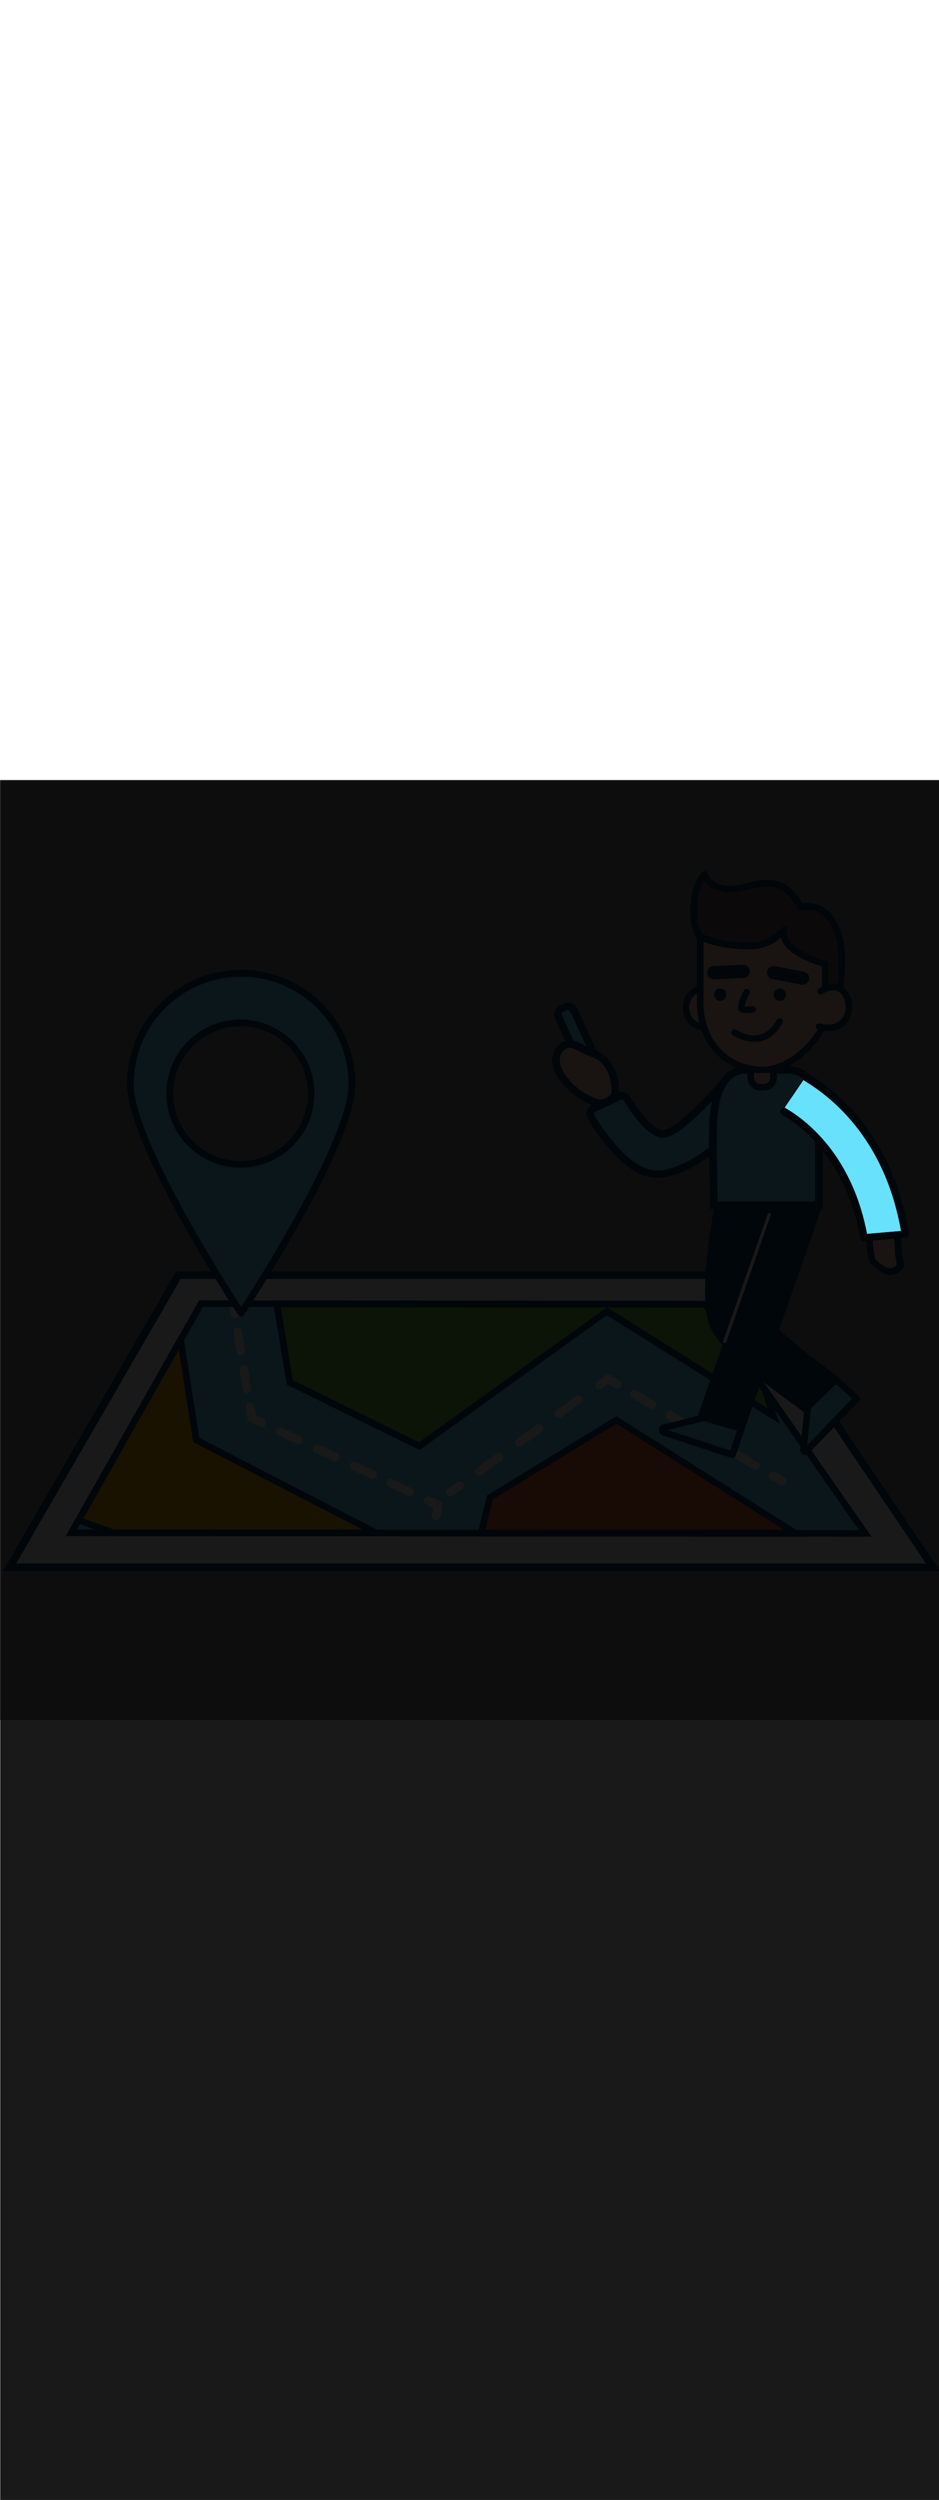 <ns0:svg xmlns:ns0="http://www.w3.org/2000/svg" version="1.1" id="Layer_1" x="0px" y="0px" viewBox="0 0 500 500" style="width: 188px;" xml:space="preserve" data-imageid="navigation-8" imageName="Navigation" class="illustrations_image"><ns0:rect x="0" y="0" width="500" height="500" fill="#808080" stroke="none"/><ns0:defs><ns0:mask id="spotlight-mask"><ns0:rect x="0" y="0" width="100%" height="100%" fill="white" opacity="0.9" /><ns0:style type="text/css" fill="black" /><ns0:style type="text/css" style="" fill="black" /><ns0:path class="st2_navigation-8 targetColor" d="M 417.843 174.279 L 417.856 174.284 L 417.865 174.287 L 417.892 174.297 L 417.901 174.301 L 417.928 174.311 L 417.936 174.315 L 417.964 174.326 L 417.972 174.329 L 417.999 174.341 L 418.042 174.363 L 418.049 174.367 L 418.049 174.367 L 418.372 174.552 L 418.375 174.554 L 418.706 174.747 L 418.708 174.749 L 419.048 174.95 L 419.051 174.951 L 419.399 175.16 L 419.402 175.162 L 419.758 175.378 L 419.76 175.38 L 420.124 175.605 L 420.127 175.606 L 420.499 175.839 L 420.502 175.841 L 420.881 176.082 L 420.884 176.083 L 421.27 176.332 L 421.273 176.334 L 421.667 176.591 L 421.669 176.593 L 422.07 176.859 L 422.073 176.861 L 422.48 177.135 L 422.483 177.137 L 422.897 177.419 L 422.9 177.421 L 423.32 177.712 L 423.323 177.714 L 423.749 178.014 L 423.752 178.016 L 424.184 178.324 L 424.187 178.326 L 424.625 178.643 L 424.628 178.645 L 425.072 178.971 L 425.075 178.973 L 425.524 179.308 L 425.527 179.31 L 425.981 179.654 L 425.984 179.656 L 426.443 180.009 L 426.446 180.011 L 426.91 180.373 L 426.913 180.376 L 427.382 180.747 L 427.384 180.749 L 427.857 181.13 L 427.86 181.132 L 428.338 181.522 L 428.341 181.525 L 428.822 181.924 L 428.825 181.926 L 429.31 182.335 L 429.313 182.338 L 429.801 182.756 L 429.804 182.759 L 430.296 183.187 L 430.299 183.189 L 430.795 183.627 L 430.798 183.63 L 431.296 184.077 L 431.299 184.08 L 431.8 184.537 L 431.803 184.54 L 432.307 185.008 L 432.31 185.01 L 432.816 185.488 L 432.819 185.491 L 433.327 185.978 L 433.33 185.981 L 433.841 186.479 L 433.844 186.482 L 434.356 186.989 L 434.359 186.992 L 434.873 187.511 L 434.876 187.514 L 435.392 188.042 L 435.395 188.045 L 435.912 188.584 L 435.915 188.588 L 436.433 189.137 L 436.436 189.14 L 436.954 189.701 L 436.957 189.704 L 437.477 190.275 L 437.48 190.278 L 438 190.86 L 438.003 190.863 L 438.523 191.455 L 438.526 191.459 L 439.047 192.062 L 439.049 192.066 L 439.57 192.68 L 439.573 192.683 L 440.093 193.309 L 440.096 193.312 L 440.615 193.949 L 440.618 193.952 L 441.137 194.6 L 441.14 194.604 L 441.658 195.263 L 441.661 195.266 L 442.178 195.937 L 442.181 195.94 L 442.696 196.622 L 442.699 196.626 L 443.214 197.319 L 443.216 197.323 L 443.729 198.028 L 443.732 198.032 L 444.243 198.748 L 444.245 198.752 L 444.754 199.48 L 444.757 199.484 L 445.263 200.224 L 445.266 200.228 L 445.77 200.98 L 445.773 200.984 L 446.275 201.748 L 446.277 201.752 L 446.776 202.527 L 446.779 202.532 L 447.274 203.319 L 447.277 203.324 L 447.769 204.124 L 447.772 204.128 L 448.261 204.94 L 448.264 204.944 L 448.749 205.769 L 448.752 205.773 L 449.233 206.61 L 449.236 206.614 L 449.714 207.463 L 449.716 207.468 L 450.19 208.33 L 450.192 208.334 L 450.661 209.208 L 450.664 209.213 L 451.128 210.1 L 451.131 210.104 L 451.59 211.004 L 451.593 211.009 L 452.048 211.921 L 452.05 211.926 L 452.5 212.852 L 452.502 212.856 L 452.946 213.795 L 452.948 213.799 L 453.387 214.751 L 453.389 214.755 L 453.823 215.72 L 453.825 215.725 L 454.252 216.703 L 454.254 216.707 L 454.675 217.698 L 454.677 217.703 L 455.092 218.707 L 455.094 218.712 L 455.502 219.73 L 455.504 219.735 L 455.906 220.766 L 455.907 220.771 L 456.302 221.816 L 456.304 221.82 L 456.692 222.879 L 456.693 222.884 L 457.074 223.956 L 457.075 223.961 L 457.448 225.047 L 457.45 225.051 L 457.815 226.151 L 457.817 226.156 L 458.174 227.27 L 458.175 227.275 L 458.525 228.402 L 458.526 228.407 L 458.867 229.549 L 458.868 229.554 L 459.201 230.71 L 459.202 230.715 L 459.526 231.885 L 459.527 231.89 L 459.842 233.074 L 459.844 233.079 L 460.15 234.278 L 460.151 234.283 L 460.448 235.496 L 460.449 235.501 L 460.736 236.729 L 460.737 236.733 L 461.015 237.976 L 461.016 237.981 L 461.284 239.238 L 461.285 239.242 L 461.542 240.514 L 461.543 240.519 L 461.706 241.364 L 461.834 241.353 L 462.026 241.337 L 462.41 241.305 L 462.601 241.289 L 462.793 241.272 L 462.985 241.256 L 463.369 241.224 L 463.561 241.208 L 463.753 241.192 L 463.945 241.176 L 464.329 241.143 L 464.521 241.127 L 464.713 241.111 L 464.905 241.095 L 465.096 241.079 L 465.288 241.062 L 465.48 241.046 L 465.672 241.03 L 465.864 241.014 L 466.056 240.998 L 466.248 240.982 L 466.44 240.965 L 466.632 240.949 L 466.824 240.933 L 467.016 240.917 L 467.208 240.901 L 467.591 240.868 L 467.783 240.852 L 467.975 240.836 L 468.167 240.82 L 468.551 240.788 L 468.743 240.771 L 468.935 240.755 L 469.127 240.739 L 469.319 240.723 L 469.511 240.707 L 469.702 240.691 L 469.894 240.674 L 470.086 240.658 L 470.278 240.642 L 470.47 240.626 L 470.662 240.61 L 470.854 240.594 L 471.046 240.578 L 471.238 240.561 L 471.43 240.545 L 471.622 240.529 L 471.814 240.513 L 472.006 240.497 L 472.197 240.481 L 472.389 240.464 L 472.581 240.448 L 472.773 240.432 L 472.965 240.416 L 473.349 240.384 L 473.541 240.367 L 473.733 240.351 L 473.925 240.335 L 474.309 240.303 L 474.5 240.287 L 474.692 240.27 L 474.884 240.254 L 475.268 240.222 L 475.46 240.206 L 475.652 240.19 L 475.844 240.173 L 476.036 240.157 L 476.228 240.141 L 476.42 240.125 L 476.612 240.109 L 476.803 240.093 L 476.995 240.077 L 477.187 240.06 L 477.571 240.028 L 477.763 240.012 L 477.955 239.996 L 478.147 239.98 L 478.531 239.947 L 478.723 239.931 L 478.915 239.915 L 479.107 239.899 L 479.49 239.866 L 479.682 239.85 L 479.712 239.848 L 479.548 238.925 L 479.276 237.481 L 478.994 236.052 L 478.7 234.639 L 478.395 233.241 L 478.079 231.859 L 477.753 230.492 L 477.416 229.14 L 477.068 227.804 L 476.711 226.483 L 476.344 225.176 L 475.967 223.885 L 475.581 222.608 L 475.185 221.347 L 474.78 220.1 L 474.367 218.867 L 473.945 217.649 L 473.514 216.446 L 473.074 215.257 L 472.627 214.082 L 472.172 212.922 L 471.709 211.776 L 471.238 210.644 L 470.761 209.525 L 470.275 208.421 L 469.783 207.331 L 469.285 206.254 L 468.779 205.191 L 468.268 204.142 L 467.75 203.106 L 467.226 202.084 L 466.696 201.075 L 466.161 200.08 L 465.62 199.097 L 465.074 198.128 L 464.523 197.172 L 463.967 196.229 L 463.407 195.299 L 462.842 194.381 L 462.273 193.477 L 461.7 192.585 L 461.123 191.706 L 460.542 190.839 L 459.958 189.984 L 459.37 189.143 L 458.78 188.313 L 458.186 187.495 L 457.59 186.69 L 456.991 185.897 L 456.39 185.116 L 455.787 184.346 L 455.182 183.589 L 454.576 182.843 L 453.967 182.109 L 453.358 181.387 L 452.747 180.676 L 452.135 179.977 L 451.523 179.288 L 450.909 178.612 L 450.296 177.946 L 449.682 177.292 L 449.069 176.648 L 448.455 176.016 L 447.842 175.395 L 447.23 174.784 L 446.618 174.184 L 446.007 173.595 L 445.398 173.017 L 444.79 172.449 L 444.183 171.891 L 443.578 171.344 L 442.975 170.807 L 442.375 170.281 L 441.776 169.764 L 441.18 169.258 L 440.587 168.761 L 439.997 168.275 L 439.41 167.798 L 438.826 167.331 L 438.246 166.874 L 437.669 166.427 L 437.096 165.989 L 436.528 165.56 L 435.963 165.141 L 435.404 164.731 L 434.848 164.331 L 434.298 163.939 L 433.753 163.557 L 433.213 163.184 L 432.678 162.819 L 432.149 162.464 L 431.626 162.117 L 431.109 161.779 L 430.598 161.449 L 430.093 161.129 L 429.595 160.816 L 429.104 160.512 L 428.62 160.216 L 428.142 159.928 L 428.106 159.904 L 428.071 159.877 L 428.05 159.858 L 428.044 159.853 L 428.023 159.834 L 428.017 159.828 L 427.997 159.809 L 427.991 159.804 L 427.97 159.784 L 427.964 159.778 L 427.945 159.759 L 427.939 159.753 L 427.919 159.733 L 427.914 159.727 L 427.895 159.706 L 427.889 159.7 L 427.87 159.68 L 427.865 159.674 L 427.846 159.652 L 427.841 159.646 L 427.837 159.642 L 417.843 174.279 Z" style="fill: rgb(104, 225, 253);" id="element_77" fill="black" /><ns0:path class="st2_navigation-8 targetColor" d="M 417.843 174.279 L 417.856 174.284 L 417.865 174.287 L 417.892 174.297 L 417.901 174.301 L 417.928 174.311 L 417.936 174.315 L 417.964 174.326 L 417.972 174.329 L 417.999 174.341 L 418.042 174.363 L 418.049 174.367 L 418.049 174.367 L 418.372 174.552 L 418.375 174.554 L 418.706 174.747 L 418.708 174.749 L 419.048 174.95 L 419.051 174.951 L 419.399 175.16 L 419.402 175.162 L 419.758 175.378 L 419.76 175.38 L 420.124 175.605 L 420.127 175.606 L 420.499 175.839 L 420.502 175.841 L 420.881 176.082 L 420.884 176.083 L 421.27 176.332 L 421.273 176.334 L 421.667 176.591 L 421.669 176.593 L 422.07 176.859 L 422.073 176.861 L 422.48 177.135 L 422.483 177.137 L 422.897 177.419 L 422.9 177.421 L 423.32 177.712 L 423.323 177.714 L 423.749 178.014 L 423.752 178.016 L 424.184 178.324 L 424.187 178.326 L 424.625 178.643 L 424.628 178.645 L 425.072 178.971 L 425.075 178.973 L 425.524 179.308 L 425.527 179.31 L 425.981 179.654 L 425.984 179.656 L 426.443 180.009 L 426.446 180.011 L 426.91 180.373 L 426.913 180.376 L 427.382 180.747 L 427.384 180.749 L 427.857 181.13 L 427.86 181.132 L 428.338 181.522 L 428.341 181.525 L 428.822 181.924 L 428.825 181.926 L 429.31 182.335 L 429.313 182.338 L 429.801 182.756 L 429.804 182.759 L 430.296 183.187 L 430.299 183.189 L 430.795 183.627 L 430.798 183.63 L 431.296 184.077 L 431.299 184.08 L 431.8 184.537 L 431.803 184.54 L 432.307 185.008 L 432.31 185.01 L 432.816 185.488 L 432.819 185.491 L 433.327 185.978 L 433.33 185.981 L 433.841 186.479 L 433.844 186.482 L 434.356 186.989 L 434.359 186.992 L 434.873 187.511 L 434.876 187.514 L 435.392 188.042 L 435.395 188.045 L 435.912 188.584 L 435.915 188.588 L 436.433 189.137 L 436.436 189.14 L 436.954 189.701 L 436.957 189.704 L 437.477 190.275 L 437.48 190.278 L 438 190.86 L 438.003 190.863 L 438.523 191.455 L 438.526 191.459 L 439.047 192.062 L 439.049 192.066 L 439.57 192.68 L 439.573 192.683 L 440.093 193.309 L 440.096 193.312 L 440.615 193.949 L 440.618 193.952 L 441.137 194.6 L 441.14 194.604 L 441.658 195.263 L 441.661 195.266 L 442.178 195.937 L 442.181 195.94 L 442.696 196.622 L 442.699 196.626 L 443.214 197.319 L 443.216 197.323 L 443.729 198.028 L 443.732 198.032 L 444.243 198.748 L 444.245 198.752 L 444.754 199.48 L 444.757 199.484 L 445.263 200.224 L 445.266 200.228 L 445.77 200.98 L 445.773 200.984 L 446.275 201.748 L 446.277 201.752 L 446.776 202.527 L 446.779 202.532 L 447.274 203.319 L 447.277 203.324 L 447.769 204.124 L 447.772 204.128 L 448.261 204.94 L 448.264 204.944 L 448.749 205.769 L 448.752 205.773 L 449.233 206.61 L 449.236 206.614 L 449.714 207.463 L 449.716 207.468 L 450.19 208.33 L 450.192 208.334 L 450.661 209.208 L 450.664 209.213 L 451.128 210.1 L 451.131 210.104 L 451.59 211.004 L 451.593 211.009 L 452.048 211.921 L 452.05 211.926 L 452.5 212.852 L 452.502 212.856 L 452.946 213.795 L 452.948 213.799 L 453.387 214.751 L 453.389 214.755 L 453.823 215.72 L 453.825 215.725 L 454.252 216.703 L 454.254 216.707 L 454.675 217.698 L 454.677 217.703 L 455.092 218.707 L 455.094 218.712 L 455.502 219.73 L 455.504 219.735 L 455.906 220.766 L 455.907 220.771 L 456.302 221.816 L 456.304 221.82 L 456.692 222.879 L 456.693 222.884 L 457.074 223.956 L 457.075 223.961 L 457.448 225.047 L 457.45 225.051 L 457.815 226.151 L 457.817 226.156 L 458.174 227.27 L 458.175 227.275 L 458.525 228.402 L 458.526 228.407 L 458.867 229.549 L 458.868 229.554 L 459.201 230.71 L 459.202 230.715 L 459.526 231.885 L 459.527 231.89 L 459.842 233.074 L 459.844 233.079 L 460.15 234.278 L 460.151 234.283 L 460.448 235.496 L 460.449 235.501 L 460.736 236.729 L 460.737 236.733 L 461.015 237.976 L 461.016 237.981 L 461.284 239.238 L 461.285 239.242 L 461.542 240.514 L 461.543 240.519 L 461.706 241.364 L 461.834 241.353 L 462.026 241.337 L 462.41 241.305 L 462.601 241.289 L 462.793 241.272 L 462.985 241.256 L 463.369 241.224 L 463.561 241.208 L 463.753 241.192 L 463.945 241.176 L 464.329 241.143 L 464.521 241.127 L 464.713 241.111 L 464.905 241.095 L 465.096 241.079 L 465.288 241.062 L 465.48 241.046 L 465.672 241.03 L 465.864 241.014 L 466.056 240.998 L 466.248 240.982 L 466.44 240.965 L 466.632 240.949 L 466.824 240.933 L 467.016 240.917 L 467.208 240.901 L 467.591 240.868 L 467.783 240.852 L 467.975 240.836 L 468.167 240.82 L 468.551 240.788 L 468.743 240.771 L 468.935 240.755 L 469.127 240.739 L 469.319 240.723 L 469.511 240.707 L 469.702 240.691 L 469.894 240.674 L 470.086 240.658 L 470.278 240.642 L 470.47 240.626 L 470.662 240.61 L 470.854 240.594 L 471.046 240.578 L 471.238 240.561 L 471.43 240.545 L 471.622 240.529 L 471.814 240.513 L 472.006 240.497 L 472.197 240.481 L 472.389 240.464 L 472.581 240.448 L 472.773 240.432 L 472.965 240.416 L 473.349 240.384 L 473.541 240.367 L 473.733 240.351 L 473.925 240.335 L 474.309 240.303 L 474.5 240.287 L 474.692 240.27 L 474.884 240.254 L 475.268 240.222 L 475.46 240.206 L 475.652 240.19 L 475.844 240.173 L 476.036 240.157 L 476.228 240.141 L 476.42 240.125 L 476.612 240.109 L 476.803 240.093 L 476.995 240.077 L 477.187 240.06 L 477.571 240.028 L 477.763 240.012 L 477.955 239.996 L 478.147 239.98 L 478.531 239.947 L 478.723 239.931 L 478.915 239.915 L 479.107 239.899 L 479.49 239.866 L 479.682 239.85 L 479.712 239.848 L 479.548 238.925 L 479.276 237.481 L 478.994 236.052 L 478.7 234.639 L 478.395 233.241 L 478.079 231.859 L 477.753 230.492 L 477.416 229.14 L 477.068 227.804 L 476.711 226.483 L 476.344 225.176 L 475.967 223.885 L 475.581 222.608 L 475.185 221.347 L 474.78 220.1 L 474.367 218.867 L 473.945 217.649 L 473.514 216.446 L 473.074 215.257 L 472.627 214.082 L 472.172 212.922 L 471.709 211.776 L 471.238 210.644 L 470.761 209.525 L 470.275 208.421 L 469.783 207.331 L 469.285 206.254 L 468.779 205.191 L 468.268 204.142 L 467.75 203.106 L 467.226 202.084 L 466.696 201.075 L 466.161 200.08 L 465.62 199.097 L 465.074 198.128 L 464.523 197.172 L 463.967 196.229 L 463.407 195.299 L 462.842 194.381 L 462.273 193.477 L 461.7 192.585 L 461.123 191.706 L 460.542 190.839 L 459.958 189.984 L 459.37 189.143 L 458.78 188.313 L 458.186 187.495 L 457.59 186.69 L 456.991 185.897 L 456.39 185.116 L 455.787 184.346 L 455.182 183.589 L 454.576 182.843 L 453.967 182.109 L 453.358 181.387 L 452.747 180.676 L 452.135 179.977 L 451.523 179.288 L 450.909 178.612 L 450.296 177.946 L 449.682 177.292 L 449.069 176.648 L 448.455 176.016 L 447.842 175.395 L 447.23 174.784 L 446.618 174.184 L 446.007 173.595 L 445.398 173.017 L 444.79 172.449 L 444.183 171.891 L 443.578 171.344 L 442.975 170.807 L 442.375 170.281 L 441.776 169.764 L 441.18 169.258 L 440.587 168.761 L 439.997 168.275 L 439.41 167.798 L 438.826 167.331 L 438.246 166.874 L 437.669 166.427 L 437.096 165.989 L 436.528 165.56 L 435.963 165.141 L 435.404 164.731 L 434.848 164.331 L 434.298 163.939 L 433.753 163.557 L 433.213 163.184 L 432.678 162.819 L 432.149 162.464 L 431.626 162.117 L 431.109 161.779 L 430.598 161.449 L 430.093 161.129 L 429.595 160.816 L 429.104 160.512 L 428.62 160.216 L 428.142 159.928 L 428.106 159.904 L 428.071 159.877 L 428.05 159.858 L 428.044 159.853 L 428.023 159.834 L 428.017 159.828 L 427.997 159.809 L 427.991 159.804 L 427.97 159.784 L 427.964 159.778 L 427.945 159.759 L 427.939 159.753 L 427.919 159.733 L 427.914 159.727 L 427.895 159.706 L 427.889 159.7 L 427.87 159.68 L 427.865 159.674 L 427.846 159.652 L 427.841 159.646 L 427.837 159.642 L 417.843 174.279 Z" style="fill: rgb(104, 225, 253)" id="element_77" fill="black" /></ns0:mask></ns0:defs><ns0:style type="text/css">
	.st0_navigation-8{fill:#FFFFFF;}
	.st1_navigation-8{fill:#093F68;}
	.st2_navigation-8{fill:#68E1FD;}
	.st3_navigation-8{fill:#70CC40;}
	.st4_navigation-8{fill:#FFBC0E;}
	.st5_navigation-8{fill:#F56132;}
	.st6_navigation-8{fill:#FFC9B0;}
	.st7_navigation-8{fill:#725858;}
</ns0:style>
<ns0:g id="map_navigation-8">
	<ns0:polygon class="st0_navigation-8" points="496.9,418.8 5.1,418.8 95,263.4 391.9,263.4 &#09;" />
	<ns0:path class="st1_navigation-8" d="M500.6,420.8H1.6l92.2-159.4h299.1L500.6,420.8z M8.6,416.8h484.5L390.8,265.4H96.2L8.6,416.8z" />
	<ns0:polygon class="st2_navigation-8 targetColor" points="460.7,400.7 38,400.4 107,278.5 375.6,278.8 &#09;" style="fill: rgb(104, 225, 253);" />
	<ns0:path class="st0_navigation-8" d="M125,286.2c0.1,0,0.3,0,0.4,0c1.3-0.2,2.1-1.4,1.9-2.7l-0.9-5.7c-0.2-1.3-1.4-2.1-2.7-1.9s-2.1,1.4-1.9,2.7&#10;&#09;&#09;l0,0l0.9,5.7C122.9,285.4,123.9,286.2,125,286.2z" />
	<ns0:path class="st0_navigation-8" d="M129.2,324.1l-1.6-10c-0.3-1.2,0.5-2.5,1.7-2.8c1.2-0.3,2.5,0.5,2.8,1.7c0,0.1,0,0.2,0,0.3l1.6,10&#10;&#09;&#09;c0.2,1.3-0.7,2.5-1.9,2.7S129.4,325.4,129.2,324.1L129.2,324.1z M126,304.2l-1.6-10c-0.3-1.2,0.5-2.5,1.7-2.8&#10;&#09;&#09;c1.2-0.3,2.5,0.5,2.8,1.7c0,0.1,0,0.2,0,0.3l1.6,10c0.2,1.3-0.6,2.5-1.9,2.7c-0.1,0-0.3,0-0.4,0C127.2,306.1,126.2,305.3,126,304.2&#10;&#09;&#09;z" />
	<ns0:path class="st0_navigation-8" d="M139.3,344.2c1.3,0,2.3-1,2.3-2.3c0-0.9-0.5-1.8-1.3-2.1l-4.1-1.9l-0.7-4.5c-0.1-1.3-1.3-2.2-2.5-2.1&#10;&#09;&#09;c-1.3,0.1-2.2,1.3-2.1,2.5c0,0.1,0,0.2,0,0.3l0.9,5.7c0.1,0.8,0.6,1.4,1.3,1.7l5.2,2.5C138.7,344.1,139,344.2,139.3,344.2z" />
	<ns0:path class="st0_navigation-8" d="M217.1,380.8l-9.9-4.6c-1.2-0.6-1.7-1.9-1.1-3.1s1.9-1.7,3.1-1.1l9.9,4.6c1.2,0.5,1.7,1.9,1.1,3.1&#10;&#09;&#09;c-0.4,0.8-1.2,1.3-2.1,1.3C217.8,381,217.5,381,217.1,380.8z M197.4,371.6l-9.9-4.6c-1.2-0.6-1.6-1.9-1.1-3.1s1.9-1.6,3.1-1.1&#10;&#09;&#09;l9.9,4.6c1.2,0.5,1.7,1.9,1.1,3.1c-0.4,0.8-1.2,1.4-2.1,1.3C198.1,371.8,197.8,371.8,197.4,371.6z M177.7,362.4l-9.9-4.6&#10;&#09;&#09;c-1.2-0.6-1.7-1.9-1.1-3.1s1.9-1.7,3.1-1.1l0,0l9.9,4.6c1.2,0.6,1.6,1.9,1.1,3.1c-0.4,0.8-1.2,1.3-2.1,1.3&#10;&#09;&#09;C178.4,362.6,178,362.6,177.7,362.4L177.7,362.4z M158,353.2l-9.9-4.6c-1.2-0.6-1.6-1.9-1.1-3.1s1.9-1.6,3.1-1.1l9.9,4.6&#10;&#09;&#09;c1.2,0.5,1.7,1.9,1.1,3.1c-0.4,0.8-1.2,1.4-2.1,1.3C158.7,353.4,158.3,353.3,158,353.2z" />
	<ns0:path class="st0_navigation-8" d="M232.2,393.8c1.1,0,2.1-0.8,2.3-1.9l1.1-5.7c0.2-1-0.3-2.1-1.3-2.5l-5.2-2.4c-1.2-0.6-2.5-0.1-3.1,1.1&#10;&#09;&#09;s-0.1,2.5,1.1,3.1l0,0l3.6,1.7l-0.7,3.9c-0.2,1.3,0.6,2.5,1.9,2.7C231.9,393.8,232,393.8,232.2,393.8z" />
	<ns0:path class="st0_navigation-8" d="M416.5,375.3c1.3,0,2.3-1,2.3-2.3c0-0.8-0.4-1.6-1.1-2l-5-2.9c-1.1-0.6-2.5-0.3-3.2,0.8&#10;&#09;&#09;c-0.6,1.1-0.3,2.5,0.8,3.2l0,0l5,2.9C415.7,375.2,416.1,375.3,416.5,375.3z" />
	<ns0:path class="st0_navigation-8" d="M401.1,366.7l-9.2-5.4c-1.1-0.7-1.4-2.1-0.8-3.2c0.7-1.1,2-1.4,3.1-0.8l9.2,5.4c1.1,0.7,1.5,2.1,0.8,3.2&#10;&#09;&#09;c-0.4,0.7-1.2,1.1-2,1.1C401.9,367,401.5,366.9,401.1,366.7z M382.7,355.9l-9.2-5.4c-1.1-0.6-1.5-2-0.9-3.2c0.6-1.1,2-1.5,3.2-0.9&#10;&#09;&#09;c0,0,0,0,0.1,0l9.2,5.4c1.1,0.6,1.5,2.1,0.8,3.2c-0.4,0.7-1.2,1.2-2,1.2C383.5,356.2,383.1,356.1,382.7,355.9z M364.3,345l-9.2-5.4&#10;&#09;&#09;c-1.1-0.7-1.4-2.1-0.7-3.2c0.7-1,2-1.3,3-0.8l9.2,5.4c1.1,0.6,1.5,2.1,0.8,3.2c-0.4,0.7-1.2,1.2-2,1.2&#10;&#09;&#09;C365.1,345.3,364.7,345.2,364.3,345z M345.9,334.2l-9.2-5.4c-1.1-0.7-1.4-2.1-0.7-3.2c0.7-1,2-1.3,3-0.8l9.2,5.4&#10;&#09;&#09;c1.1,0.6,1.5,2.1,0.8,3.2c-0.4,0.7-1.2,1.2-2,1.2C346.7,334.5,346.3,334.4,345.9,334.2L345.9,334.2z" />
	<ns0:path class="st0_navigation-8" d="M319,324.2c0.5,0,1-0.2,1.4-0.4l3.5-2.5l3.7,2.2c1.1,0.6,2.5,0.2,3.2-0.9c0.6-1.1,0.3-2.5-0.8-3.1l-5-2.9&#10;&#09;&#09;c-0.8-0.5-1.8-0.4-2.5,0.1l-4.7,3.4c-1,0.7-1.3,2.2-0.5,3.2C317.5,323.8,318.2,324.2,319,324.2L319,324.2z" />
	<ns0:path class="st0_navigation-8" d="M253.3,369.1c-0.7-1-0.5-2.5,0.5-3.2l10.6-7.6c1-0.7,2.5-0.5,3.2,0.5s0.5,2.5-0.5,3.2l-10.6,7.6&#10;&#09;&#09;C255.5,370.4,254.1,370.2,253.3,369.1z M274.6,353.8c-0.7-1-0.5-2.5,0.5-3.2l10.6-7.6c1-0.7,2.5-0.5,3.2,0.5c0.7,1,0.5,2.5-0.5,3.2&#10;&#09;&#09;l0,0l-10.6,7.7c-0.4,0.3-0.9,0.4-1.4,0.4C275.7,354.8,275,354.5,274.6,353.8L274.6,353.8z M295.8,338.5c-0.7-1-0.5-2.5,0.5-3.2&#10;&#09;&#09;c0,0,0,0,0,0l10.6-7.7c1-0.7,2.5-0.5,3.2,0.5s0.5,2.5-0.5,3.2l0,0l-10.6,7.6c-0.4,0.3-0.9,0.4-1.4,0.4&#10;&#09;&#09;C297,339.5,296.3,339.1,295.8,338.5L295.8,338.5z" />
	<ns0:path class="st0_navigation-8" d="M239.9,381.1c0.5,0,1-0.2,1.4-0.4l4.7-3.4c1-0.7,1.3-2.2,0.5-3.2c-0.7-1-2.2-1.3-3.2-0.5l-4.7,3.4&#10;&#09;&#09;c-1,0.7-1.3,2.2-0.5,3.2C238.4,380.8,239.1,381.1,239.9,381.1L239.9,381.1z" />
	<ns0:polygon class="st3_navigation-8" points="412.1,338.4 323.3,282.6 223.3,354.3 154.4,320.4 147.5,278.6 375.6,278.8 407.3,324.3 &#09;" />
	<ns0:polygon class="st4_navigation-8" points="200.4,400.5 60.4,400.5 41.8,393.6 96.2,297.7 104.5,351 &#09;" />
	<ns0:polygon class="st5_navigation-8" points="423.6,400.7 256.2,400.6 260.8,381.6 328.2,340.4 &#09;" />
	<ns0:path class="st1_navigation-8" d="M223.4,356.4l-70.7-34.8l-7.4-44.8l231,0.3l32.3,46.2l0.1,0.4l6.4,18.7l-92-57.7L223.4,356.4z M155.9,319.3&#10;&#09;&#09;l67.2,33l100.1-71.8l85.6,53.7l-3.1-9.1l-31.1-44.5l-225.1-0.2L155.9,319.3z" />
	<ns0:path class="st1_navigation-8" d="M207.6,402.3l-147.5-0.1l-20.8-7.6l57.8-102.1l9,57.4L207.6,402.3z M60.7,398.7l132.5,0.1l-90.3-46.6&#10;&#09;&#09;l-7.7-49.2l-50.8,89.8L60.7,398.7z" />
	<ns0:path class="st1_navigation-8" d="M429.7,402.5l-175.7-0.1l5.3-21.8l68.9-42.2L429.7,402.5z M258.4,398.8l159.2,0.1l-89.4-56.5l-65.8,40.3&#10;&#09;&#09;L258.4,398.8z" />
	<ns0:path class="st1_navigation-8" d="M464.1,402.5L35,402.2l71-125.4l270.5,0.3l32.3,46.2L464.1,402.5z M41,398.7l416.4,0.3l-82.7-118.4L108,280.3&#10;&#09;&#09;L41,398.7z" />
</ns0:g>
<ns0:g id="pin_navigation-8">
	<ns0:path class="st2_navigation-8 targetColor" d="M69.4,161.8c0,32.6,59,121.8,59,121.8s59-89.2,59-121.8c0-32.6-26.4-59-59-59S69.4,129.2,69.4,161.8&#10;&#09;&#09;L69.4,161.8z M90.4,166.8c0-20.8,16.9-37.6,37.6-37.6s37.6,16.9,37.6,37.6s-16.9,37.6-37.6,37.6C107.3,204.5,90.4,187.7,90.4,166.8&#10;&#09;&#09;L90.4,166.8z" style="fill: rgb(104, 225, 253);" />
	<ns0:path class="st1_navigation-8" d="M126.9,284.6c-2.4-3.7-59.3-90.1-59.3-122.8c0-33.6,27.2-60.8,60.8-60.8c33.6,0,60.8,27.2,60.8,60.8&#10;&#09;&#09;c0,32.8-56.9,119.1-59.3,122.8c-0.5,0.8-1.6,1.1-2.5,0.5C127.3,285,127.1,284.8,126.9,284.6L126.9,284.6z M71.2,161.8&#10;&#09;&#09;c0,28.8,48,104.3,57.2,118.5c9.2-14.2,57.2-89.7,57.2-118.5c0-31.6-25.6-57.2-57.2-57.2C96.8,104.6,71.2,130.2,71.2,161.8&#10;&#09;&#09;L71.2,161.8z M88.6,166.8c0-21.8,17.7-39.4,39.4-39.4s39.4,17.7,39.4,39.4s-17.7,39.4-39.4,39.4C106.3,206.2,88.7,188.6,88.6,166.8&#10;&#09;&#09;L88.6,166.8z M92.2,166.8c0,19.8,16,35.9,35.8,35.9c19.8,0,35.9-16,35.9-35.8s-16-35.9-35.8-35.9c0,0,0,0,0,0&#10;&#09;&#09;C108.3,131,92.2,147.1,92.2,166.8L92.2,166.8z" />
</ns0:g>
<ns0:g id="character_navigation-8">
	<ns0:path class="st2_navigation-8 targetColor" d="M389.5,187.5c0,0-22.2,22.9-40.6,22c-14.9-0.7-29.2-22-34.1-30.3c-1-1.6-0.4-3.6,1.1-4.6&#10;&#09;&#09;c0.1-0.1,0.2-0.1,0.3-0.2l13.5-6.3c1.5-0.7,3.4-0.2,4.3,1.3c3.5,5.8,12.4,19.1,19.4,18.8c8.9-0.4,31.9-27.3,31.9-27.3" style="fill: rgb(104, 225, 253);" />
	<ns0:path class="st1_navigation-8" d="M349.9,211.6h-1.1c-15.7-0.7-30.2-22.1-35.8-31.2c-1.5-2.5-0.7-5.8,1.8-7.3c0.2-0.1,0.3-0.2,0.5-0.3l13.5-6.3&#10;&#09;&#09;c2.5-1.2,5.4-0.3,6.8,2c6.8,11.2,13.6,18,17.6,17.8c5.9-0.3,21.8-16.5,30.5-26.6l3,2.6c-2.4,2.8-23.8,27.6-33.3,28&#10;&#09;&#09;c-4,0.2-11.1-3.1-21.2-19.7c-0.4-0.6-1.1-0.8-1.7-0.5l-13.4,6.4c-0.3,0.2-0.6,0.5-0.7,0.8c-0.1,0.4-0.1,0.8,0.1,1.1&#10;&#09;&#09;c4.1,6.7,18.4,28.7,32.5,29.3c17.3,0.8,38.9-21.2,39.1-21.4l2.9,2.8C390,189.8,368.7,211.6,349.9,211.6z" />
	<ns0:path class="st2_navigation-8 targetColor" d="M299,121.7l1.9-0.9c1.7-0.8,3.7-0.1,4.5,1.7l15,32.4c0.8,1.7,0.1,3.7-1.7,4.5l-1.9,0.9&#10;&#09;&#09;c-1.7,0.8-3.7,0.1-4.5-1.7l-15-32.4C296.6,124.5,297.3,122.5,299,121.7z" style="fill: rgb(104, 225, 253);" />
	<ns0:path class="st1_navigation-8" d="M315.5,162.5c-2.1,0-4-1.2-4.9-3.1l-15-32.4c-1.3-2.7-0.1-5.9,2.6-7.2l1.9-0.9c1.3-0.6,2.8-0.7,4.1-0.2&#10;&#09;&#09;c1.4,0.5,2.5,1.5,3.1,2.8l15,32.4c1.3,2.7,0.1,5.9-2.6,7.2l-1.9,0.9C317.1,162.3,316.3,162.5,315.5,162.5z M302.4,122.4&#10;&#09;&#09;c-0.2,0-0.4,0-0.6,0.1l-1.9,0.9c-0.7,0.3-1,1.2-0.7,1.9c0,0,0,0,0,0l15,32.4c0.3,0.7,1.2,1,1.9,0.7c0,0,0,0,0,0l1.9-0.9&#10;&#09;&#09;c0.7-0.3,1-1.2,0.7-1.9l-15-32.4c-0.2-0.3-0.4-0.6-0.8-0.7C302.7,122.5,302.5,122.4,302.4,122.4z" />
	<ns0:path class="st6_navigation-8" d="M326.2,156.4c-1.2-3.9-3.8-7.3-7.3-9.5c-2.4-1.4-5.1-2.1-7.6-3.3c-2.7-1.3-5.3-3.2-8.3-3&#10;&#09;&#09;c-3.8,0.2-6.6,4-6.8,7.7s1.5,7.4,3.7,10.4c4.2,5.7,9.9,10,16.5,12.5c1.2,0.5,2.4,0.7,3.7,0.7c2.2-0.2,6.6-2.2,7.2-4.4&#10;&#09;&#09;C328.2,164.2,327.2,159.4,326.2,156.4z" />
	<ns0:path class="st1_navigation-8" d="M319.6,173.8c-1.3,0-2.7-0.3-3.9-0.8c-7-2.6-13.1-7.2-17.5-13.2c-3-4.1-4.4-8-4.1-11.7&#10;&#09;&#09;c0.3-4.5,3.6-9.3,8.7-9.6c2.9-0.2,5.4,1.1,7.5,2.3c0.6,0.3,1.1,0.6,1.7,0.9c1,0.4,1.9,0.8,3,1.2c1.7,0.6,3.3,1.3,4.8,2.2&#10;&#09;&#09;c3.9,2.5,6.8,6.2,8.2,10.6l0,0c0.6,1.8,2.4,7.8,1.2,12.2c-1,3.3-6.3,5.6-8.9,5.8C320.1,173.8,319.9,173.8,319.6,173.8z&#10;&#09;&#09; M303.3,142.5h-0.3c-2.7,0.2-4.8,3.2-4.9,5.9s1,5.8,3.4,9.1c3.9,5.4,9.4,9.5,15.6,11.8c0.9,0.4,1.9,0.6,2.8,0.6&#10;&#09;&#09;c2.1-0.2,5.2-2,5.5-2.9c0.7-2.6-0.1-6.9-1.1-9.9c-1.1-3.5-3.4-6.5-6.4-8.4c-1.3-0.7-2.7-1.4-4.2-1.9c-1.1-0.4-2.2-0.8-3.3-1.4&#10;&#09;&#09;c-0.6-0.3-1.2-0.6-1.9-1C306.7,143.4,305,142.5,303.3,142.5L303.3,142.5z" />
	<ns0:path class="st1_navigation-8" d="M416.2,247.6c-10.8,1.7-21.7-1.9-29.3-9.8l6.5-23.3l30.7,4.8C424.2,219.3,434.7,244.8,416.2,247.6z" />
	<ns0:path class="st1_navigation-8" d="M431.2,336.5l14-17.5c-28-20.5-45-36.3-47.4-43.5c-1.9-5.8,16.1-29.9,23.1-54.2l-36.5-3.1&#10;&#09;&#09;c-3.5,12.2-10.5,54.2-5.3,70.4C384.1,303.9,419.2,327.1,431.2,336.5z" />
	<ns0:path class="st1_navigation-8" d="M430.1,337.8c-2.1-1.6-4.9-3.7-8.1-6c-16-11.8-40.3-29.6-44.6-42.8c-5.6-17.1,2.1-60.6,5.2-71.4&#10;&#09;&#09;c0.2-0.8,1-1.3,1.8-1.3l36.5,3.1c1,0.1,1.7,0.9,1.6,1.9c0,0.1,0,0.2-0.1,0.3c-3.7,12.8-10.3,25.5-15.6,35.6&#10;&#09;&#09;c-4,7.6-8.1,15.5-7.5,17.5c2.3,6.9,19.7,22.9,46.8,42.6c0.4,0.3,0.6,0.7,0.7,1.2c0.1,0.5-0.1,0.9-0.4,1.3l-14,17.5&#10;&#09;&#09;c-0.3,0.4-0.8,0.7-1.4,0.7C430.8,338.2,430.4,338.1,430.1,337.8z M396.1,276c-1.1-3.3,1.7-8.9,7.7-20.3c5-9.5,11.1-21.1,14.8-32.9&#10;&#09;&#09;l-32.9-2.8c-3.5,13.3-9.8,52.9-4.9,68c3.9,12.1,28.6,30.2,43.4,41c2.6,1.9,4.9,3.6,6.8,5l11.8-14.8C426,307,399.5,286.2,396.1,276z&#10;&#09;&#09;" />
	<ns0:polygon class="st1_navigation-8" points="394.7,344.9 436,226.2 417.1,213.7 372.7,340.1 &#09;" />
	<ns0:path class="st1_navigation-8" d="M394.3,346.6l-22-4.8c-0.5-0.1-0.9-0.4-1.1-0.9c-0.2-0.4-0.3-1-0.1-1.4l44.4-126.4c0.3-0.9,1.3-1.4,2.2-1.1&#10;&#09;&#09;c0.1,0,0.3,0.1,0.4,0.2l19,12.5c0.7,0.4,0.9,1.3,0.7,2l-41.4,118.8c-0.2,0.7-0.9,1.2-1.6,1.2C394.5,346.7,394.4,346.7,394.3,346.6z&#10;&#09;&#09; M418,216.4l-43,122.4l18.6,4.1l40.4-116L418,216.4z" />
	<ns0:path class="st2_navigation-8 targetColor" d="M382.4,166.7c2.4-6.7,6.8-12.5,14.6-12.5h22.2c9.3,0,16.9,7.6,16.9,16.9v55.1h-55.9c0-13.4-0.8-26.7-0.4-40.1&#10;&#09;&#09;c0-5,0.5-10,1.4-14.9C381.4,169.7,381.9,168.2,382.4,166.7z" style="fill: rgb(104, 225, 253);" />
	<ns0:path class="st1_navigation-8" d="M438,228.2h-59.9v-2c0-5.5-0.1-11.1-0.3-16.5c-0.2-7.7-0.4-15.7-0.2-23.6c0-5.1,0.5-10.2,1.5-15.3&#10;&#09;&#09;c0.4-1.6,0.8-3.2,1.4-4.8l0,0c3.2-9,8.9-13.8,16.5-13.8h22.2c10.4,0,18.9,8.5,18.9,18.9V228.2z M382.1,224.2H434v-53.1&#10;&#09;&#09;c0-8.2-6.7-14.9-14.9-14.9H397c-5.8,0-10.1,3.8-12.7,11.2c-0.5,1.4-0.9,2.8-1.2,4.3c-0.9,4.8-1.4,9.6-1.4,14.5&#10;&#09;&#09;c-0.2,7.8,0,15.8,0.2,23.4C382,214.4,382.1,219.3,382.1,224.2z" />
	<ns0:path class="st7_navigation-8" d="M413.8,55.6c-4.1-1.2-8.6-0.6-12.9,0.3c-4.8,1-9.6,2.5-14.5,2.1s-10-3.2-11.3-7.9c-4.9,5.6-6,13.6-5.8,21&#10;&#09;&#09;c0,2.2,0.2,4.3,0.7,6.4c0.6,1.9,1.3,3.8,2.2,5.6c1.2,2.7,2.7,5.2,2.7,8.2c0.1,3.5,0.5,7,1.2,10.4c1.3,7.7,3.2,15.2,4.8,22.8h65.5&#10;&#09;&#09;c0,0,1.9-15.9,1.9-29.2s-5.9-31.1-22.2-27.4c-0.5-1.9-1.5-3.6-2.8-5.1c-2.1-2.8-4.8-5.1-7.9-6.6C414.8,55.9,414.3,55.8,413.8,55.6z&#10;&#09;&#09;" />
	<ns0:path class="st1_navigation-8" d="M379.3,124.9c-0.5-2.6-1.1-5.2-1.7-7.8c-1.1-4.9-2.2-10-3.1-15.1l0-0.3c-0.7-3.4-1.1-6.9-1.2-10.4&#10;&#09;&#09;c0-2.1-0.9-3.9-1.9-6c-0.2-0.5-0.5-1-0.7-1.4c-0.9-1.9-1.7-3.8-2.3-5.9c-0.5-2.2-0.8-4.5-0.8-6.8c-0.2-9.8,1.8-17.1,6.2-22.2&#10;&#09;&#09;c0.4-0.5,1.1-0.7,1.7-0.6c0.6,0.1,1.1,0.6,1.3,1.2c1.2,4.1,5.9,6.3,9.8,6.6s7.5-0.5,11.4-1.5l2.5-0.6c3.9-0.9,9-1.7,13.7-0.3l0,0&#10;&#09;&#09;c0.6,0.2,1.2,0.4,1.7,0.6c3.9,1.7,6.8,4.9,8.6,7.1c1.1,1.3,2,2.7,2.7,4.2c4.6-0.9,9.3,0.3,13,3.3c7.2,5.8,9.8,17.3,9.8,26.2&#10;&#09;&#09;c0,13.3-1.9,29.3-1.9,29.4c-0.1,0.9-0.8,1.5-1.7,1.5H381C380.2,126.3,379.4,125.7,379.3,124.9z M446.6,95.3&#10;&#09;&#09;c0-7.7-2.2-18.5-8.4-23.4c-3.2-2.5-7.1-3.3-11.6-2.3c-0.5,0.1-0.9,0-1.3-0.2c-0.4-0.2-0.7-0.6-0.8-1.1c-0.5-1.6-1.3-3.1-2.5-4.4&#10;&#09;&#09;c-2.5-3.1-4.8-5-7.3-6.1c-0.4-0.2-0.9-0.4-1.4-0.5l0,0c-3.9-1.2-8.5-0.4-12,0.3c-0.8,0.2-1.6,0.4-2.5,0.5c-4,0.9-8.2,1.9-12.5,1.5&#10;&#09;&#09;s-9-2.4-11.5-6.2c-2.7,4.3-3.9,10.1-3.7,17.6c0,2,0.2,4,0.7,6c0.5,1.8,1.2,3.6,2,5.3l0.7,1.4c1.1,2.3,2.2,4.6,2.2,7.5&#10;&#09;&#09;c0.1,3.3,0.5,6.6,1.1,9.8l0,0.3c0.9,5,2,10,3.1,14.9c0.5,2.2,1,4.3,1.4,6.5h62.5C445.3,118.5,446.6,106,446.6,95.3z M413.8,55.6&#10;&#09;&#09;L413.8,55.6z" />
	<ns0:path class="st6_navigation-8" d="M409.7,163.5H402c-1.2,0-2.2-1-2.2-2.2v-9.9l0,0h12.1l0,0v9.9C411.9,162.5,410.9,163.5,409.7,163.5&#10;&#09;&#09;L409.7,163.5z" />
	<ns0:path class="st1_navigation-8" d="M398,158.3v-7c0-1,0.8-1.7,1.8-1.8h12.1c1,0,1.8,0.8,1.8,1.8v7c0,3.8-3.1,6.9-6.9,6.9h-1.8&#10;&#09;&#09;C401.1,165.2,398,162.2,398,158.3L398,158.3z M401.5,153.1v5.2c0,1.9,1.5,3.4,3.4,3.4l0,0h1.8c1.9,0,3.4-1.5,3.4-3.4l0,0v-5.2&#10;&#09;&#09;L401.5,153.1z" />
	<ns0:ellipse class="st6_navigation-8" cx="374.4" cy="121.1" rx="9.1" ry="10.2" />
	<ns0:path class="st1_navigation-8" d="M363.5,121.1c0-6.6,4.9-11.9,10.9-11.9s10.8,5.3,10.8,11.9s-4.9,11.9-10.8,11.9S363.5,127.7,363.5,121.1z&#10;&#09;&#09; M367,121.1c0,4.6,3.3,8.4,7.4,8.4s7.4-3.8,7.4-8.4s-3.3-8.4-7.4-8.4S367,116.4,367,121.1z" />
	<ns0:path class="st6_navigation-8" d="M406.2,154.2c20,0,37.8-24.6,37.8-44.3l-4.8,1.8l0.2-13.9c0,0-25-6.6-21.7-18.2c0,0-7.3,8.7-17.9,8.7&#10;&#09;&#09;c-19.4,0-27-5.2-27-5.2v35.5C372.9,138.3,386.2,154.2,406.2,154.2z" />
	<ns0:path class="st1_navigation-8" d="M371.1,118.6V83.1c0-1,0.8-1.7,1.8-1.7c0.3,0,0.7,0.1,1,0.3c0.1,0,7.5,4.8,26,4.9l0,0c9.5,0,16.4-8,16.5-8.1&#10;&#09;&#09;c0.6-0.7,1.7-0.8,2.5-0.1c0.5,0.4,0.7,1.1,0.5,1.8c-0.5,1.6-0.2,3.3,0.6,4.7c4,7.1,19.7,11.3,19.8,11.3c0.8,0.2,1.3,0.9,1.3,1.7&#10;&#09;&#09;l-0.1,11.3l2.4-0.9c0.5-0.2,1.1-0.1,1.6,0.2c0.5,0.3,0.8,0.9,0.8,1.4c0,20.3-18.6,46-39.6,46C385.9,156,371.1,140.3,371.1,118.6z&#10;&#09;&#09; M439.9,113.4c-0.5,0.2-1.2,0.1-1.6-0.2c-0.5-0.3-0.8-0.9-0.7-1.4l0.1-12.6c-4.1-1.2-16.6-5.5-20.7-12.6c-0.5-0.9-0.9-1.8-1.1-2.8&#10;&#09;&#09;c-3.3,2.7-9,6.3-16,6.3h-0.1c-13.5,0-21.4-2.5-25.2-4.1v32.7c0,19.6,13.3,33.8,31.6,33.8c15.3,0,34.5-18.5,36-40L439.9,113.4z" />
	<ns0:ellipse class="st1_navigation-8" cx="415.2" cy="114.2" rx="3.3" ry="3.3" />
	<ns0:circle class="st1_navigation-8" cx="383.5" cy="114.2" r="3.3" />
	<ns0:path class="st1_navigation-8" d="M397.7,124c1.1,0,2.2-0.1,3.3-0.3c1-0.1,1.6-1,1.5-1.9c-0.1-1-1-1.6-1.9-1.5c-0.1,0-0.1,0-0.2,0&#10;&#09;&#09;c-1.3,0.2-2.7,0.3-4,0.2c0.6-2.4,1.5-4.7,2.7-6.8c0.4-0.9,0.1-1.9-0.7-2.4c-0.9-0.4-1.9-0.1-2.3,0.7c0,0,0,0,0,0&#10;&#09;&#09;c-1.5,2.9-3.9,8-2.8,10.3c0.3,0.7,0.9,1.2,1.7,1.4C395.8,123.9,396.7,124,397.7,124z" />
	<ns0:path class="st1_navigation-8" d="M427.4,108.9c1.9,0,3.5-1.6,3.5-3.5c0-1.7-1.2-3.1-2.8-3.4l-15.4-3c-1.9-0.4-3.8,0.8-4.2,2.7&#10;&#09;&#09;c-0.4,1.9,0.8,3.8,2.7,4.2c0.1,0,0.1,0,0.2,0l15.4,3C427,108.9,427.2,108.9,427.4,108.9z" />
	<ns0:path class="st1_navigation-8" d="M380.1,106h0.2l15.7-0.7c1.9-0.1,3.4-1.7,3.3-3.7c-0.1-1.9-1.7-3.4-3.6-3.3c0,0,0,0-0.1,0L380,99&#10;&#09;&#09;c-1.9,0-3.5,1.6-3.4,3.6C376.6,104.5,378.2,106,380.1,106L380.1,106z" />
	<ns0:path class="st6_navigation-8" d="M436.9,112.4c0,0,8.7-6,13.4,1.7s0.2,21-14.2,17.1" />
	<ns0:path class="st1_navigation-8" d="M440.9,133.7c4,0.2,7.9-1.6,10.3-4.8c3.3-4.6,3.5-10.8,0.6-15.6c-1.3-2.3-3.5-4-6.1-4.6&#10;&#09;&#09;c-4.8-1-9.6,2.2-9.8,2.3c-0.8,0.6-1,1.6-0.4,2.4c0.6,0.8,1.6,1,2.4,0.4l0,0c0,0,3.7-2.5,7.1-1.8c1.6,0.4,3,1.5,3.8,3&#10;&#09;&#09;c2.2,3.7,2,8.2-0.4,11.7c-2.4,3.2-6.6,4.2-11.9,2.8c-0.9-0.2-1.9,0.3-2.1,1.2c-0.2,0.9,0.3,1.9,1.2,2.1&#10;&#09;&#09;C437.3,133.4,439.1,133.7,440.9,133.7z" />
	<ns0:path class="st1_navigation-8" d="M401.6,139.3c1.2,0,2.4-0.1,3.6-0.4c4.7-1.1,8.5-4.3,11.4-9.5c0.5-0.8,0.2-1.9-0.6-2.4c0,0,0,0,0,0&#10;&#09;&#09;c-0.8-0.5-1.9-0.2-2.4,0.7c-2.4,4.3-5.5,6.9-9.2,7.8c-6.2,1.5-12.2-2.6-12.3-2.6c-0.8-0.6-1.9-0.4-2.4,0.4&#10;&#09;&#09;c-0.6,0.8-0.4,1.9,0.4,2.4C393.6,137.9,397.6,139.2,401.6,139.3z" />
	<ns0:path class="st2_navigation-8 targetColor" d="M394.7,344.9L390,359l-36.6-12c-0.7-0.2-1-0.9-0.8-1.6c0.1-0.4,0.5-0.7,0.9-0.8l21.3-5.4L394.7,344.9z" style="fill: rgb(104, 225, 253);" />
	<ns0:path class="st1_navigation-8" d="M389.5,360.6l-36.6-12c-1.6-0.5-2.4-2.3-1.9-3.8c0.3-0.9,1.1-1.7,2.1-1.9l21.3-5.4c0.3-0.1,0.6-0.1,0.9,0&#10;&#09;&#09;l19.9,5.8c0.5,0.1,0.8,0.4,1.1,0.9c0.2,0.4,0.3,0.9,0.1,1.4l-4.7,14C391.4,360.4,390.4,360.9,389.5,360.6&#10;&#09;&#09;C389.5,360.6,389.5,360.6,389.5,360.6L389.5,360.6z M374.8,341l-19.2,4.8l33.3,10.9l3.5-10.6L374.8,341z" />
	<ns0:path class="st2_navigation-8 targetColor" d="M445.2,318.9l11.1,10.1l-26.9,28c-0.3,0.4-0.9,0.4-1.3,0c-0.2-0.2-0.3-0.5-0.3-0.7l2.3-22.9L445.2,318.9z" style="fill: rgb(104, 225, 253);" />
	<ns0:path class="st1_navigation-8" d="M427.6,358.9c-1-0.5-1.6-1.5-1.5-2.7l2.3-22.9c0-0.4,0.2-0.8,0.5-1.1l15-14.5c0.7-0.6,1.7-0.6,2.4,0l11.1,10.1&#10;&#09;&#09;c0.4,0.3,0.6,0.8,0.6,1.2c0,0.5-0.2,0.9-0.5,1.3l-26.9,28c-0.5,0.5-1.2,0.8-1.9,0.8C428.4,359.1,428,359,427.6,358.9z M445.2,321.3&#10;&#09;&#09;l-13.4,12.9l-2,19.8l23.9-25L445.2,321.3z" />
	<ns0:path class="st6_navigation-8" d="M462.6,238.3c0,0,0.2,15.6,2.5,18.2c2.3,2.5,7,5.5,9.3,5.1s5.1-1.7,4.9-4s-1-4.7-1-7.6s-1.1-14.2-1.1-14.2&#10;&#09;&#09;L462.6,238.3z" />
	<ns0:path class="st1_navigation-8" d="M474.8,263.2c-3.5,0.6-8.8-3.4-10.9-5.6c-2.6-2.8-3-15.5-3-19.3c0-0.9,0.6-1.6,1.5-1.8l14.6-2.5&#10;&#09;&#09;c0.5-0.1,1,0,1.4,0.3c0.4,0.3,0.6,0.7,0.7,1.2c0,0.5,1.1,11.4,1.1,14.4c0,1.5,0.2,3,0.6,4.4c0.2,1,0.4,2,0.5,3c0,0.1,0,0.3,0,0.4&#10;&#09;&#09;C481.1,260.4,478.7,262.5,474.8,263.2z M464.4,239.7c0.2,6.9,1,14.4,2,15.5c2.4,2.6,6.4,4.8,7.7,4.5c1.7-0.3,3.5-1.2,3.4-2.1&#10;&#09;&#09;c-0.1-0.8-0.2-1.7-0.4-2.6c-0.4-1.7-0.6-3.4-0.6-5.1c0-2.1-0.6-8.8-0.9-12.1L464.4,239.7z" />
	<ns0:path class="st2_navigation-8 targetColor" d="M417,176.4c10.6,6,35.5,24.4,43,67.4l22.4-1.9c0-0.7-0.1-1.3-0.2-1.9c-8.7-49.8-37.5-73.2-52.5-82.2" style="fill: rgb(104, 225, 253);" />
	<ns0:path class="st1_navigation-8" d="M484,241.9L484,241.9c0-0.2-0.1-1.5-0.2-2.2c-8.7-49.9-37.1-73.7-53.3-83.4c-0.8-0.5-1.9-0.2-2.4,0.6&#10;&#09;&#09;c0,0,0,0,0,0c-0.6,0.8-0.4,2,0.3,2.6c15.7,9.4,43.5,32.2,51.9,80.8l0,0l-19,1.6c-8-42.7-33-61.1-43.5-67.1c-0.9-0.4-1.9,0.1-2.3,1&#10;&#09;&#09;c-0.3,0.7-0.1,1.5,0.5,2c10.2,5.8,34.7,23.9,42.1,66.2c0.2,0.9,1,1.5,1.9,1.4l22.4-1.9C483.3,243.4,484,242.7,484,241.9z" />
	<ns0:path class="st0_navigation-8" d="M385.9,299.6c0.4,0,0.7-0.2,0.8-0.6l23.7-67.5c0.2-0.5-0.1-0.9-0.5-1.1c-0.5-0.2-1,0.1-1.1,0.5l-23.7,67.5&#10;&#09;&#09;c-0.2,0.5,0.1,1,0.5,1.1C385.7,299.6,385.8,299.6,385.9,299.6z" />
</ns0:g>
<ns0:rect x="0" y="0" width="100%" height="100%" fill="black" mask="url(#spotlight-mask)" /><ns0:g id="highlighted-segment"><ns0:style type="text/css" /><ns0:style type="text/css" style="">
	.st0_navigation-8{fill:#FFFFFF;}
	.st1_navigation-8{fill:#093F68;}
	.st2_navigation-8{fill:#68E1FD;}
	.st3_navigation-8{fill:#70CC40;}
	.st4_navigation-8{fill:#FFBC0E;}
	.st5_navigation-8{fill:#F56132;}
	.st6_navigation-8{fill:#FFC9B0;}
	.st7_navigation-8{fill:#725858;}
</ns0:style><ns0:path class="st2_navigation-8 targetColor" d="M 417.843 174.279 L 417.856 174.284 L 417.865 174.287 L 417.892 174.297 L 417.901 174.301 L 417.928 174.311 L 417.936 174.315 L 417.964 174.326 L 417.972 174.329 L 417.999 174.341 L 418.042 174.363 L 418.049 174.367 L 418.049 174.367 L 418.372 174.552 L 418.375 174.554 L 418.706 174.747 L 418.708 174.749 L 419.048 174.95 L 419.051 174.951 L 419.399 175.16 L 419.402 175.162 L 419.758 175.378 L 419.76 175.38 L 420.124 175.605 L 420.127 175.606 L 420.499 175.839 L 420.502 175.841 L 420.881 176.082 L 420.884 176.083 L 421.27 176.332 L 421.273 176.334 L 421.667 176.591 L 421.669 176.593 L 422.07 176.859 L 422.073 176.861 L 422.48 177.135 L 422.483 177.137 L 422.897 177.419 L 422.9 177.421 L 423.32 177.712 L 423.323 177.714 L 423.749 178.014 L 423.752 178.016 L 424.184 178.324 L 424.187 178.326 L 424.625 178.643 L 424.628 178.645 L 425.072 178.971 L 425.075 178.973 L 425.524 179.308 L 425.527 179.31 L 425.981 179.654 L 425.984 179.656 L 426.443 180.009 L 426.446 180.011 L 426.91 180.373 L 426.913 180.376 L 427.382 180.747 L 427.384 180.749 L 427.857 181.13 L 427.86 181.132 L 428.338 181.522 L 428.341 181.525 L 428.822 181.924 L 428.825 181.926 L 429.31 182.335 L 429.313 182.338 L 429.801 182.756 L 429.804 182.759 L 430.296 183.187 L 430.299 183.189 L 430.795 183.627 L 430.798 183.63 L 431.296 184.077 L 431.299 184.08 L 431.8 184.537 L 431.803 184.54 L 432.307 185.008 L 432.31 185.01 L 432.816 185.488 L 432.819 185.491 L 433.327 185.978 L 433.33 185.981 L 433.841 186.479 L 433.844 186.482 L 434.356 186.989 L 434.359 186.992 L 434.873 187.511 L 434.876 187.514 L 435.392 188.042 L 435.395 188.045 L 435.912 188.584 L 435.915 188.588 L 436.433 189.137 L 436.436 189.14 L 436.954 189.701 L 436.957 189.704 L 437.477 190.275 L 437.48 190.278 L 438 190.86 L 438.003 190.863 L 438.523 191.455 L 438.526 191.459 L 439.047 192.062 L 439.049 192.066 L 439.57 192.68 L 439.573 192.683 L 440.093 193.309 L 440.096 193.312 L 440.615 193.949 L 440.618 193.952 L 441.137 194.6 L 441.14 194.604 L 441.658 195.263 L 441.661 195.266 L 442.178 195.937 L 442.181 195.94 L 442.696 196.622 L 442.699 196.626 L 443.214 197.319 L 443.216 197.323 L 443.729 198.028 L 443.732 198.032 L 444.243 198.748 L 444.245 198.752 L 444.754 199.48 L 444.757 199.484 L 445.263 200.224 L 445.266 200.228 L 445.77 200.98 L 445.773 200.984 L 446.275 201.748 L 446.277 201.752 L 446.776 202.527 L 446.779 202.532 L 447.274 203.319 L 447.277 203.324 L 447.769 204.124 L 447.772 204.128 L 448.261 204.94 L 448.264 204.944 L 448.749 205.769 L 448.752 205.773 L 449.233 206.61 L 449.236 206.614 L 449.714 207.463 L 449.716 207.468 L 450.19 208.33 L 450.192 208.334 L 450.661 209.208 L 450.664 209.213 L 451.128 210.1 L 451.131 210.104 L 451.59 211.004 L 451.593 211.009 L 452.048 211.921 L 452.05 211.926 L 452.5 212.852 L 452.502 212.856 L 452.946 213.795 L 452.948 213.799 L 453.387 214.751 L 453.389 214.755 L 453.823 215.72 L 453.825 215.725 L 454.252 216.703 L 454.254 216.707 L 454.675 217.698 L 454.677 217.703 L 455.092 218.707 L 455.094 218.712 L 455.502 219.73 L 455.504 219.735 L 455.906 220.766 L 455.907 220.771 L 456.302 221.816 L 456.304 221.82 L 456.692 222.879 L 456.693 222.884 L 457.074 223.956 L 457.075 223.961 L 457.448 225.047 L 457.45 225.051 L 457.815 226.151 L 457.817 226.156 L 458.174 227.27 L 458.175 227.275 L 458.525 228.402 L 458.526 228.407 L 458.867 229.549 L 458.868 229.554 L 459.201 230.71 L 459.202 230.715 L 459.526 231.885 L 459.527 231.89 L 459.842 233.074 L 459.844 233.079 L 460.15 234.278 L 460.151 234.283 L 460.448 235.496 L 460.449 235.501 L 460.736 236.729 L 460.737 236.733 L 461.015 237.976 L 461.016 237.981 L 461.284 239.238 L 461.285 239.242 L 461.542 240.514 L 461.543 240.519 L 461.706 241.364 L 461.834 241.353 L 462.026 241.337 L 462.41 241.305 L 462.601 241.289 L 462.793 241.272 L 462.985 241.256 L 463.369 241.224 L 463.561 241.208 L 463.753 241.192 L 463.945 241.176 L 464.329 241.143 L 464.521 241.127 L 464.713 241.111 L 464.905 241.095 L 465.096 241.079 L 465.288 241.062 L 465.48 241.046 L 465.672 241.03 L 465.864 241.014 L 466.056 240.998 L 466.248 240.982 L 466.44 240.965 L 466.632 240.949 L 466.824 240.933 L 467.016 240.917 L 467.208 240.901 L 467.591 240.868 L 467.783 240.852 L 467.975 240.836 L 468.167 240.82 L 468.551 240.788 L 468.743 240.771 L 468.935 240.755 L 469.127 240.739 L 469.319 240.723 L 469.511 240.707 L 469.702 240.691 L 469.894 240.674 L 470.086 240.658 L 470.278 240.642 L 470.47 240.626 L 470.662 240.61 L 470.854 240.594 L 471.046 240.578 L 471.238 240.561 L 471.43 240.545 L 471.622 240.529 L 471.814 240.513 L 472.006 240.497 L 472.197 240.481 L 472.389 240.464 L 472.581 240.448 L 472.773 240.432 L 472.965 240.416 L 473.349 240.384 L 473.541 240.367 L 473.733 240.351 L 473.925 240.335 L 474.309 240.303 L 474.5 240.287 L 474.692 240.27 L 474.884 240.254 L 475.268 240.222 L 475.46 240.206 L 475.652 240.19 L 475.844 240.173 L 476.036 240.157 L 476.228 240.141 L 476.42 240.125 L 476.612 240.109 L 476.803 240.093 L 476.995 240.077 L 477.187 240.06 L 477.571 240.028 L 477.763 240.012 L 477.955 239.996 L 478.147 239.98 L 478.531 239.947 L 478.723 239.931 L 478.915 239.915 L 479.107 239.899 L 479.49 239.866 L 479.682 239.85 L 479.712 239.848 L 479.548 238.925 L 479.276 237.481 L 478.994 236.052 L 478.7 234.639 L 478.395 233.241 L 478.079 231.859 L 477.753 230.492 L 477.416 229.14 L 477.068 227.804 L 476.711 226.483 L 476.344 225.176 L 475.967 223.885 L 475.581 222.608 L 475.185 221.347 L 474.78 220.1 L 474.367 218.867 L 473.945 217.649 L 473.514 216.446 L 473.074 215.257 L 472.627 214.082 L 472.172 212.922 L 471.709 211.776 L 471.238 210.644 L 470.761 209.525 L 470.275 208.421 L 469.783 207.331 L 469.285 206.254 L 468.779 205.191 L 468.268 204.142 L 467.75 203.106 L 467.226 202.084 L 466.696 201.075 L 466.161 200.08 L 465.62 199.097 L 465.074 198.128 L 464.523 197.172 L 463.967 196.229 L 463.407 195.299 L 462.842 194.381 L 462.273 193.477 L 461.7 192.585 L 461.123 191.706 L 460.542 190.839 L 459.958 189.984 L 459.37 189.143 L 458.78 188.313 L 458.186 187.495 L 457.59 186.69 L 456.991 185.897 L 456.39 185.116 L 455.787 184.346 L 455.182 183.589 L 454.576 182.843 L 453.967 182.109 L 453.358 181.387 L 452.747 180.676 L 452.135 179.977 L 451.523 179.288 L 450.909 178.612 L 450.296 177.946 L 449.682 177.292 L 449.069 176.648 L 448.455 176.016 L 447.842 175.395 L 447.23 174.784 L 446.618 174.184 L 446.007 173.595 L 445.398 173.017 L 444.79 172.449 L 444.183 171.891 L 443.578 171.344 L 442.975 170.807 L 442.375 170.281 L 441.776 169.764 L 441.18 169.258 L 440.587 168.761 L 439.997 168.275 L 439.41 167.798 L 438.826 167.331 L 438.246 166.874 L 437.669 166.427 L 437.096 165.989 L 436.528 165.56 L 435.963 165.141 L 435.404 164.731 L 434.848 164.331 L 434.298 163.939 L 433.753 163.557 L 433.213 163.184 L 432.678 162.819 L 432.149 162.464 L 431.626 162.117 L 431.109 161.779 L 430.598 161.449 L 430.093 161.129 L 429.595 160.816 L 429.104 160.512 L 428.62 160.216 L 428.142 159.928 L 428.106 159.904 L 428.071 159.877 L 428.05 159.858 L 428.044 159.853 L 428.023 159.834 L 428.017 159.828 L 427.997 159.809 L 427.991 159.804 L 427.97 159.784 L 427.964 159.778 L 427.945 159.759 L 427.939 159.753 L 427.919 159.733 L 427.914 159.727 L 427.895 159.706 L 427.889 159.7 L 427.87 159.68 L 427.865 159.674 L 427.846 159.652 L 427.841 159.646 L 427.837 159.642 L 417.843 174.279 Z" style="fill: rgb(104, 225, 253);" id="element_77" /><ns0:path class="st2_navigation-8 targetColor" d="M 417.843 174.279 L 417.856 174.284 L 417.865 174.287 L 417.892 174.297 L 417.901 174.301 L 417.928 174.311 L 417.936 174.315 L 417.964 174.326 L 417.972 174.329 L 417.999 174.341 L 418.042 174.363 L 418.049 174.367 L 418.049 174.367 L 418.372 174.552 L 418.375 174.554 L 418.706 174.747 L 418.708 174.749 L 419.048 174.95 L 419.051 174.951 L 419.399 175.16 L 419.402 175.162 L 419.758 175.378 L 419.76 175.38 L 420.124 175.605 L 420.127 175.606 L 420.499 175.839 L 420.502 175.841 L 420.881 176.082 L 420.884 176.083 L 421.27 176.332 L 421.273 176.334 L 421.667 176.591 L 421.669 176.593 L 422.07 176.859 L 422.073 176.861 L 422.48 177.135 L 422.483 177.137 L 422.897 177.419 L 422.9 177.421 L 423.32 177.712 L 423.323 177.714 L 423.749 178.014 L 423.752 178.016 L 424.184 178.324 L 424.187 178.326 L 424.625 178.643 L 424.628 178.645 L 425.072 178.971 L 425.075 178.973 L 425.524 179.308 L 425.527 179.31 L 425.981 179.654 L 425.984 179.656 L 426.443 180.009 L 426.446 180.011 L 426.91 180.373 L 426.913 180.376 L 427.382 180.747 L 427.384 180.749 L 427.857 181.13 L 427.86 181.132 L 428.338 181.522 L 428.341 181.525 L 428.822 181.924 L 428.825 181.926 L 429.31 182.335 L 429.313 182.338 L 429.801 182.756 L 429.804 182.759 L 430.296 183.187 L 430.299 183.189 L 430.795 183.627 L 430.798 183.63 L 431.296 184.077 L 431.299 184.08 L 431.8 184.537 L 431.803 184.54 L 432.307 185.008 L 432.31 185.01 L 432.816 185.488 L 432.819 185.491 L 433.327 185.978 L 433.33 185.981 L 433.841 186.479 L 433.844 186.482 L 434.356 186.989 L 434.359 186.992 L 434.873 187.511 L 434.876 187.514 L 435.392 188.042 L 435.395 188.045 L 435.912 188.584 L 435.915 188.588 L 436.433 189.137 L 436.436 189.14 L 436.954 189.701 L 436.957 189.704 L 437.477 190.275 L 437.48 190.278 L 438 190.86 L 438.003 190.863 L 438.523 191.455 L 438.526 191.459 L 439.047 192.062 L 439.049 192.066 L 439.57 192.68 L 439.573 192.683 L 440.093 193.309 L 440.096 193.312 L 440.615 193.949 L 440.618 193.952 L 441.137 194.6 L 441.14 194.604 L 441.658 195.263 L 441.661 195.266 L 442.178 195.937 L 442.181 195.94 L 442.696 196.622 L 442.699 196.626 L 443.214 197.319 L 443.216 197.323 L 443.729 198.028 L 443.732 198.032 L 444.243 198.748 L 444.245 198.752 L 444.754 199.48 L 444.757 199.484 L 445.263 200.224 L 445.266 200.228 L 445.77 200.98 L 445.773 200.984 L 446.275 201.748 L 446.277 201.752 L 446.776 202.527 L 446.779 202.532 L 447.274 203.319 L 447.277 203.324 L 447.769 204.124 L 447.772 204.128 L 448.261 204.94 L 448.264 204.944 L 448.749 205.769 L 448.752 205.773 L 449.233 206.61 L 449.236 206.614 L 449.714 207.463 L 449.716 207.468 L 450.19 208.33 L 450.192 208.334 L 450.661 209.208 L 450.664 209.213 L 451.128 210.1 L 451.131 210.104 L 451.59 211.004 L 451.593 211.009 L 452.048 211.921 L 452.05 211.926 L 452.5 212.852 L 452.502 212.856 L 452.946 213.795 L 452.948 213.799 L 453.387 214.751 L 453.389 214.755 L 453.823 215.72 L 453.825 215.725 L 454.252 216.703 L 454.254 216.707 L 454.675 217.698 L 454.677 217.703 L 455.092 218.707 L 455.094 218.712 L 455.502 219.73 L 455.504 219.735 L 455.906 220.766 L 455.907 220.771 L 456.302 221.816 L 456.304 221.82 L 456.692 222.879 L 456.693 222.884 L 457.074 223.956 L 457.075 223.961 L 457.448 225.047 L 457.45 225.051 L 457.815 226.151 L 457.817 226.156 L 458.174 227.27 L 458.175 227.275 L 458.525 228.402 L 458.526 228.407 L 458.867 229.549 L 458.868 229.554 L 459.201 230.71 L 459.202 230.715 L 459.526 231.885 L 459.527 231.89 L 459.842 233.074 L 459.844 233.079 L 460.15 234.278 L 460.151 234.283 L 460.448 235.496 L 460.449 235.501 L 460.736 236.729 L 460.737 236.733 L 461.015 237.976 L 461.016 237.981 L 461.284 239.238 L 461.285 239.242 L 461.542 240.514 L 461.543 240.519 L 461.706 241.364 L 461.834 241.353 L 462.026 241.337 L 462.41 241.305 L 462.601 241.289 L 462.793 241.272 L 462.985 241.256 L 463.369 241.224 L 463.561 241.208 L 463.753 241.192 L 463.945 241.176 L 464.329 241.143 L 464.521 241.127 L 464.713 241.111 L 464.905 241.095 L 465.096 241.079 L 465.288 241.062 L 465.48 241.046 L 465.672 241.03 L 465.864 241.014 L 466.056 240.998 L 466.248 240.982 L 466.44 240.965 L 466.632 240.949 L 466.824 240.933 L 467.016 240.917 L 467.208 240.901 L 467.591 240.868 L 467.783 240.852 L 467.975 240.836 L 468.167 240.82 L 468.551 240.788 L 468.743 240.771 L 468.935 240.755 L 469.127 240.739 L 469.319 240.723 L 469.511 240.707 L 469.702 240.691 L 469.894 240.674 L 470.086 240.658 L 470.278 240.642 L 470.47 240.626 L 470.662 240.61 L 470.854 240.594 L 471.046 240.578 L 471.238 240.561 L 471.43 240.545 L 471.622 240.529 L 471.814 240.513 L 472.006 240.497 L 472.197 240.481 L 472.389 240.464 L 472.581 240.448 L 472.773 240.432 L 472.965 240.416 L 473.349 240.384 L 473.541 240.367 L 473.733 240.351 L 473.925 240.335 L 474.309 240.303 L 474.5 240.287 L 474.692 240.27 L 474.884 240.254 L 475.268 240.222 L 475.46 240.206 L 475.652 240.19 L 475.844 240.173 L 476.036 240.157 L 476.228 240.141 L 476.42 240.125 L 476.612 240.109 L 476.803 240.093 L 476.995 240.077 L 477.187 240.06 L 477.571 240.028 L 477.763 240.012 L 477.955 239.996 L 478.147 239.98 L 478.531 239.947 L 478.723 239.931 L 478.915 239.915 L 479.107 239.899 L 479.49 239.866 L 479.682 239.85 L 479.712 239.848 L 479.548 238.925 L 479.276 237.481 L 478.994 236.052 L 478.7 234.639 L 478.395 233.241 L 478.079 231.859 L 477.753 230.492 L 477.416 229.14 L 477.068 227.804 L 476.711 226.483 L 476.344 225.176 L 475.967 223.885 L 475.581 222.608 L 475.185 221.347 L 474.78 220.1 L 474.367 218.867 L 473.945 217.649 L 473.514 216.446 L 473.074 215.257 L 472.627 214.082 L 472.172 212.922 L 471.709 211.776 L 471.238 210.644 L 470.761 209.525 L 470.275 208.421 L 469.783 207.331 L 469.285 206.254 L 468.779 205.191 L 468.268 204.142 L 467.75 203.106 L 467.226 202.084 L 466.696 201.075 L 466.161 200.08 L 465.62 199.097 L 465.074 198.128 L 464.523 197.172 L 463.967 196.229 L 463.407 195.299 L 462.842 194.381 L 462.273 193.477 L 461.7 192.585 L 461.123 191.706 L 460.542 190.839 L 459.958 189.984 L 459.37 189.143 L 458.78 188.313 L 458.186 187.495 L 457.59 186.69 L 456.991 185.897 L 456.39 185.116 L 455.787 184.346 L 455.182 183.589 L 454.576 182.843 L 453.967 182.109 L 453.358 181.387 L 452.747 180.676 L 452.135 179.977 L 451.523 179.288 L 450.909 178.612 L 450.296 177.946 L 449.682 177.292 L 449.069 176.648 L 448.455 176.016 L 447.842 175.395 L 447.23 174.784 L 446.618 174.184 L 446.007 173.595 L 445.398 173.017 L 444.79 172.449 L 444.183 171.891 L 443.578 171.344 L 442.975 170.807 L 442.375 170.281 L 441.776 169.764 L 441.18 169.258 L 440.587 168.761 L 439.997 168.275 L 439.41 167.798 L 438.826 167.331 L 438.246 166.874 L 437.669 166.427 L 437.096 165.989 L 436.528 165.56 L 435.963 165.141 L 435.404 164.731 L 434.848 164.331 L 434.298 163.939 L 433.753 163.557 L 433.213 163.184 L 432.678 162.819 L 432.149 162.464 L 431.626 162.117 L 431.109 161.779 L 430.598 161.449 L 430.093 161.129 L 429.595 160.816 L 429.104 160.512 L 428.62 160.216 L 428.142 159.928 L 428.106 159.904 L 428.071 159.877 L 428.05 159.858 L 428.044 159.853 L 428.023 159.834 L 428.017 159.828 L 427.997 159.809 L 427.991 159.804 L 427.97 159.784 L 427.964 159.778 L 427.945 159.759 L 427.939 159.753 L 427.919 159.733 L 427.914 159.727 L 427.895 159.706 L 427.889 159.7 L 427.87 159.68 L 427.865 159.674 L 427.846 159.652 L 427.841 159.646 L 427.837 159.642 L 417.843 174.279 Z" style="fill: rgb(104, 225, 253)" id="element_77" /></ns0:g></ns0:svg>